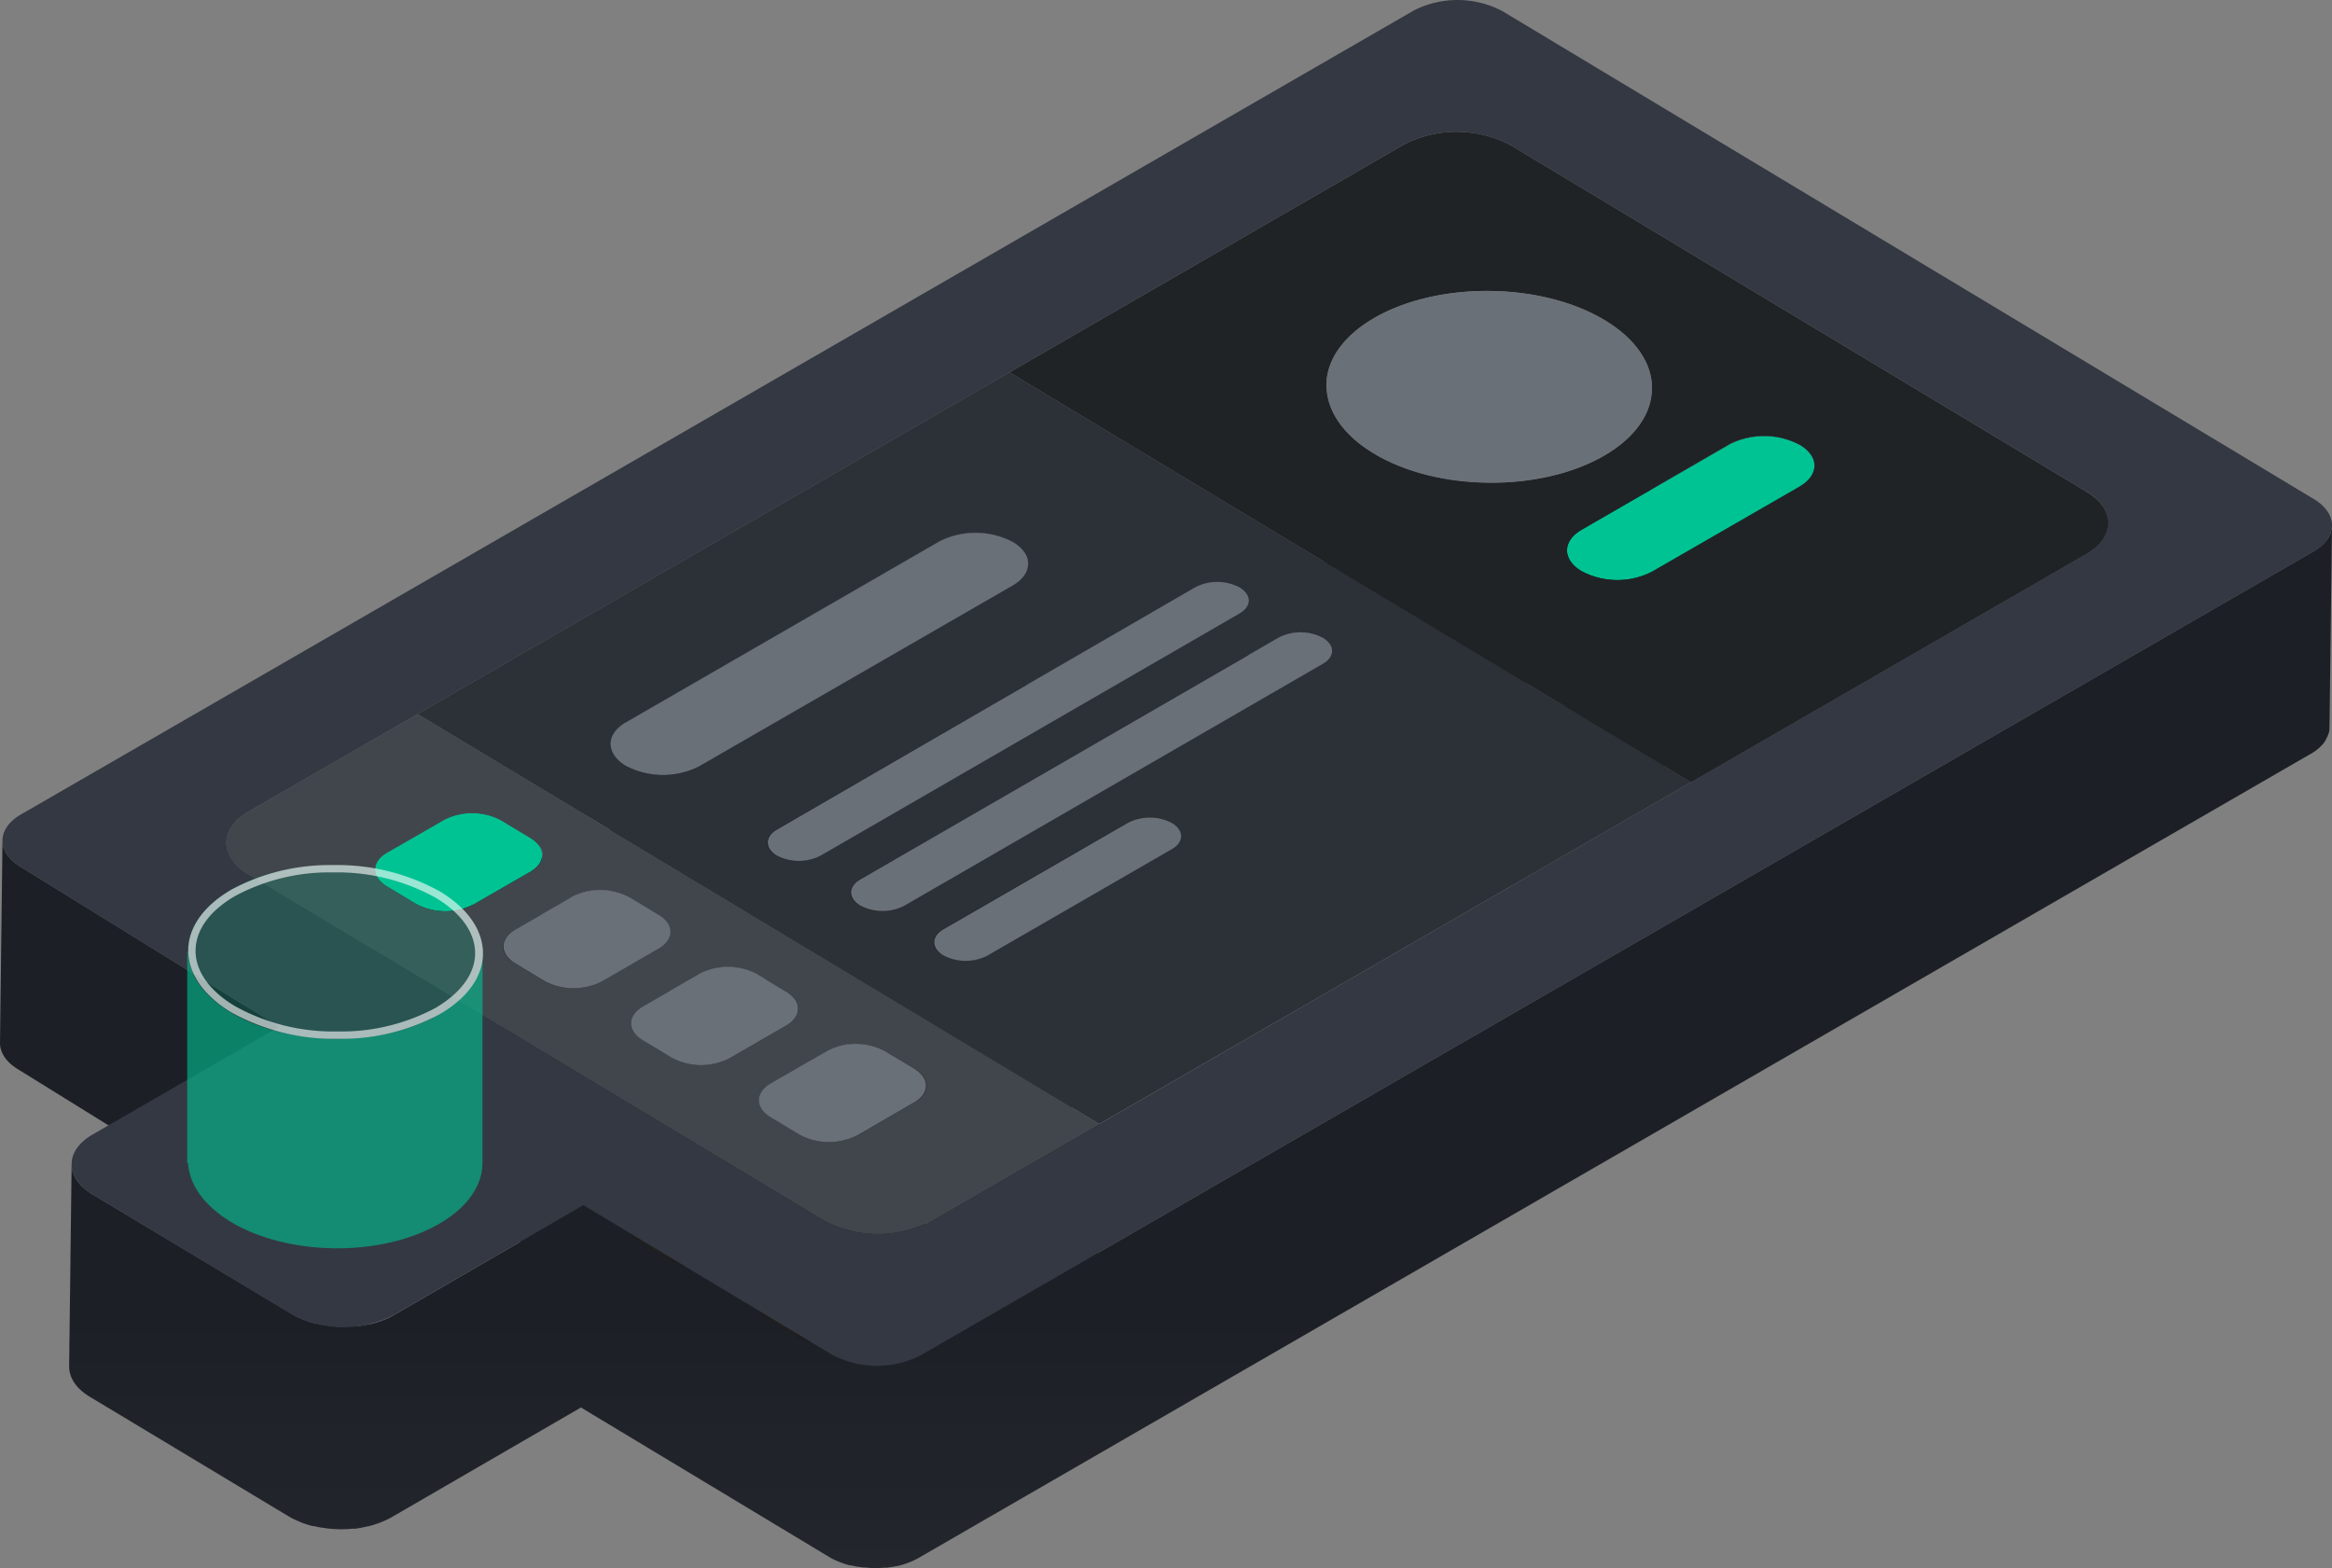 <svg xmlns="http://www.w3.org/2000/svg" xmlns:xlink="http://www.w3.org/1999/xlink" viewBox="0 0 317.76 213.71"><rect x="0" y="0" width="317.76" height="213.71" fill="#808080" stroke="none"/><defs><style>.cls-1{fill:none;}.cls-2{fill:url(#Dégradé_sans_nom_13);}.cls-3{isolation:isolate;}.cls-4{clip-path:url(#clip-path);}.cls-5{fill:#101010;}.cls-6{fill:#111;}.cls-7{clip-path:url(#clip-path-2);}.cls-8{fill:#004131;}.cls-9{fill:#004635;}.cls-10{clip-path:url(#clip-path-3);}.cls-11{fill:#1d1d1d;}.cls-12{fill:#202020;}.cls-13{fill:#141414;}.cls-14{clip-path:url(#clip-path-4);}.cls-15{fill:#696969;}.cls-16{fill:#00513d;}.cls-17{clip-path:url(#clip-path-5);}.cls-18{clip-path:url(#clip-path-6);}.cls-19{fill:#121212;}.cls-20,.cls-72,.cls-73{fill:#00c394;}.cls-21{clip-path:url(#clip-path-7);}.cls-22{clip-path:url(#clip-path-8);}.cls-23{clip-path:url(#clip-path-9);}.cls-24{clip-path:url(#clip-path-10);}.cls-25{clip-path:url(#clip-path-11);}.cls-26{fill:#171717;}.cls-27{clip-path:url(#clip-path-12);}.cls-28{fill:#242424;}.cls-29{fill:#202326;}.cls-30{clip-path:url(#clip-path-13);}.cls-31{clip-path:url(#clip-path-14);}.cls-32{clip-path:url(#clip-path-15);}.cls-33{clip-path:url(#clip-path-16);}.cls-34{clip-path:url(#clip-path-17);}.cls-35{clip-path:url(#clip-path-18);}.cls-36{clip-path:url(#clip-path-19);}.cls-37{clip-path:url(#clip-path-20);}.cls-38{clip-path:url(#clip-path-21);}.cls-39{fill:#191919;}.cls-40{fill:#1b1b1b;}.cls-41{fill:#1a1a1a;}.cls-42{clip-path:url(#clip-path-22);}.cls-43{clip-path:url(#clip-path-23);}.cls-44{clip-path:url(#clip-path-24);}.cls-45{clip-path:url(#clip-path-25);}.cls-46{clip-path:url(#clip-path-26);}.cls-47{clip-path:url(#clip-path-27);}.cls-48{fill:#043;}.cls-49{clip-path:url(#clip-path-28);}.cls-50{clip-path:url(#clip-path-29);}.cls-51{clip-path:url(#clip-path-30);}.cls-52{clip-path:url(#clip-path-31);}.cls-53{fill:#2c3037;}.cls-54{clip-path:url(#clip-path-32);}.cls-55{clip-path:url(#clip-path-33);}.cls-56{fill:#1f1f1f;}.cls-57{clip-path:url(#clip-path-34);}.cls-58{clip-path:url(#clip-path-35);}.cls-59{clip-path:url(#clip-path-36);}.cls-60{clip-path:url(#clip-path-37);}.cls-61{clip-path:url(#clip-path-38);}.cls-62{clip-path:url(#clip-path-39);}.cls-63{clip-path:url(#clip-path-40);}.cls-64{clip-path:url(#clip-path-41);}.cls-65{clip-path:url(#clip-path-42);}.cls-66{clip-path:url(#clip-path-43);}.cls-67{clip-path:url(#clip-path-44);}.cls-68{clip-path:url(#clip-path-45);}.cls-69{fill:#41464c;}.cls-70{fill:#333842;}.cls-71{fill:#6a7078;}.cls-72,.cls-74{opacity:0.6;}.cls-73{opacity:0.2;}.cls-75{fill:#fff;}</style><linearGradient id="Dégradé_sans_nom_13" x1="158.88" y1="249.31" x2="158.88" y2="180.5" gradientUnits="userSpaceOnUse"><stop offset="0" stop-color="#272930" stop-opacity="0"/><stop offset="0.13" stop-color="#23252c" stop-opacity="0.4"/><stop offset="0.3" stop-color="#1f2229" stop-opacity="0.74"/><stop offset="0.53" stop-color="#1d2027" stop-opacity="0.94"/><stop offset="1" stop-color="#1c1f26"/></linearGradient><clipPath id="clip-path"><path class="cls-1" d="M247.24,63.48l-.34,27.59a3.41,3.41,0,0,0-2-2.85,10.42,10.42,0,0,0-9.58-.09l.34-27.6a10.42,10.42,0,0,1,9.58.1A3.39,3.39,0,0,1,247.24,63.48Z"/></clipPath><clipPath id="clip-path-2"><path class="cls-1" d="M247.24,63.48l-.34,27.59a3.4,3.4,0,0,1-2,2.79l.34-27.59A3.4,3.4,0,0,0,247.24,63.48Z"/></clipPath><clipPath id="clip-path-3"><path class="cls-1" d="M225.1,53l-.34,27.59c0,3.33-2.22,6.63-6.54,9.13-8.7,5-22.74,4.88-31.37-.31-4.34-2.61-6.49-6-6.45-9.36l.34-27.6c0,3.36,2.11,6.75,6.45,9.36,8.63,5.19,22.68,5.33,31.37.31C222.88,59.62,225.06,56.32,225.1,53Z"/></clipPath><clipPath id="clip-path-4"><path class="cls-1" d="M215.18,99.78a3.44,3.44,0,0,0-2,2.79l.35-27.6a3.4,3.4,0,0,1,2-2.78C215.42,80.47,215.28,91.51,215.18,99.78Z"/></clipPath><clipPath id="clip-path-5"><path class="cls-1" d="M213.18,102.57l.35-27.6a3.42,3.42,0,0,0,2,2.86,10.4,10.4,0,0,0,9.57.09l-.34,27.6a10.4,10.4,0,0,1-9.57-.09A3.45,3.45,0,0,1,213.18,102.57Z"/></clipPath><clipPath id="clip-path-6"><path class="cls-1" d="M140.09,76.85l-.34,27.59a3.6,3.6,0,0,0-2.05-3,10.91,10.91,0,0,0-10-.1l.34-27.6a10.9,10.9,0,0,1,10,.11A3.58,3.58,0,0,1,140.09,76.85Z"/></clipPath><clipPath id="clip-path-7"><path class="cls-1" d="M140.09,76.85l-.34,27.59a3.59,3.59,0,0,1-2.08,2.91l.34-27.6A3.58,3.58,0,0,0,140.09,76.85Z"/></clipPath><clipPath id="clip-path-8"><path class="cls-1" d="M170.12,81.88l-.35,27.6a2.13,2.13,0,0,0-1.22-1.78,6.5,6.5,0,0,0-6-.06l.34-27.6a6.5,6.5,0,0,1,6,.06A2.16,2.16,0,0,1,170.12,81.88Z"/></clipPath><clipPath id="clip-path-9"><path class="cls-1" d="M170.12,81.88l-.35,27.6a2.13,2.13,0,0,1-1.24,1.74l.34-27.6A2.14,2.14,0,0,0,170.12,81.88Z"/></clipPath><clipPath id="clip-path-10"><path class="cls-1" d="M181.46,88.71l-.34,27.59a2.15,2.15,0,0,0-1.22-1.78,6.52,6.52,0,0,0-6-.06l.35-27.59a6.47,6.47,0,0,1,6,.06A2.12,2.12,0,0,1,181.46,88.71Z"/></clipPath><clipPath id="clip-path-11"><path class="cls-1" d="M181.46,88.71l-.34,27.59a2.13,2.13,0,0,1-1.24,1.74l.34-27.6A2.1,2.1,0,0,0,181.46,88.71Z"/></clipPath><clipPath id="clip-path-12"><path class="cls-1" d="M85,126A3.58,3.58,0,0,0,82.88,129l.34-27.6a3.56,3.56,0,0,1,2.08-2.9C85.2,106.73,85.06,117.76,85,126Z"/></clipPath><clipPath id="clip-path-13"><path class="cls-1" d="M82.88,129l.34-27.59a3.6,3.6,0,0,0,2,3,10.88,10.88,0,0,0,10,.09L94.92,132a10.91,10.91,0,0,1-10-.09A3.61,3.61,0,0,1,82.88,129Z"/></clipPath><clipPath id="clip-path-14"><path class="cls-1" d="M105.49,140.6a2.13,2.13,0,0,0-1.24,1.75l.34-27.6a2.13,2.13,0,0,1,1.24-1.74C105.73,121.29,105.59,132.33,105.49,140.6Z"/></clipPath><clipPath id="clip-path-15"><path class="cls-1" d="M104.25,142.35l.34-27.6a2.14,2.14,0,0,0,1.22,1.78,6.52,6.52,0,0,0,6,0l-.34,27.6a6.54,6.54,0,0,1-6-.05A2.14,2.14,0,0,1,104.25,142.35Z"/></clipPath><clipPath id="clip-path-16"><path class="cls-1" d="M116.84,147.43a2.11,2.11,0,0,0-1.24,1.74l.34-27.6a2.13,2.13,0,0,1,1.24-1.74C117.08,128.11,116.94,139.15,116.84,147.43Z"/></clipPath><clipPath id="clip-path-17"><path class="cls-1" d="M115.6,149.17l.34-27.6a2.12,2.12,0,0,0,1.21,1.78,6.51,6.51,0,0,0,6,.06L122.79,151a6.51,6.51,0,0,1-6-.05A2.12,2.12,0,0,1,115.6,149.17Z"/></clipPath><clipPath id="clip-path-18"><path class="cls-1" d="M128.18,154.25a2.11,2.11,0,0,0-1.24,1.74l.34-27.6a2.14,2.14,0,0,1,1.24-1.74C128.42,134.93,128.28,146,128.18,154.25Z"/></clipPath><clipPath id="clip-path-19"><path class="cls-1" d="M160.91,113.93l-.34,27.6a2.14,2.14,0,0,0-1.21-1.78,6.54,6.54,0,0,0-6-.05l.34-27.6a6.51,6.51,0,0,1,6,.06A2.11,2.11,0,0,1,160.91,113.93Z"/></clipPath><clipPath id="clip-path-20"><path class="cls-1" d="M126.94,156l.34-27.6a2.12,2.12,0,0,0,1.21,1.78,6.51,6.51,0,0,0,6,.06l-.34,27.59a6.54,6.54,0,0,1-6,0A2.14,2.14,0,0,1,126.94,156Z"/></clipPath><clipPath id="clip-path-21"><path class="cls-1" d="M68.28,111.78l-.34,27.59a8.47,8.47,0,0,0-7.76-.08l.34-27.59A8.41,8.41,0,0,1,68.28,111.78Z"/></clipPath><clipPath id="clip-path-22"><path class="cls-1" d="M160.91,113.93l-.34,27.6a2.11,2.11,0,0,1-1.24,1.74l.34-27.59A2.13,2.13,0,0,0,160.91,113.93Z"/></clipPath><clipPath id="clip-path-23"><path class="cls-1" d="M73.89,116.51l-.34,27.6A2.81,2.81,0,0,0,72,141.78l.34-27.59A2.78,2.78,0,0,1,73.89,116.51Z"/></clipPath><clipPath id="clip-path-24"><path class="cls-1" d="M50.76,146.06l.34-27.6a2.78,2.78,0,0,1,1.62-2.26l-.34,27.6A2.77,2.77,0,0,0,50.76,146.06Z"/></clipPath><clipPath id="clip-path-25"><path class="cls-1" d="M73.89,116.51l-.34,27.6a2.76,2.76,0,0,1-1.61,2.25l.34-27.59A2.78,2.78,0,0,0,73.89,116.51Z"/></clipPath><clipPath id="clip-path-26"><path class="cls-1" d="M50.76,146.06l.34-27.6a2.78,2.78,0,0,0,1.59,2.32l-.34,27.6A2.81,2.81,0,0,1,50.76,146.06Z"/></clipPath><clipPath id="clip-path-27"><path class="cls-1" d="M85.72,122.26l-.34,27.6a8.46,8.46,0,0,0-7.77-.09L78,122.18A8.46,8.46,0,0,1,85.72,122.26Z"/></clipPath><clipPath id="clip-path-28"><path class="cls-1" d="M64.48,123.27l-.34,27.6a8.48,8.48,0,0,1-7.78-.08l.34-27.6A8.48,8.48,0,0,0,64.48,123.27Z"/></clipPath><clipPath id="clip-path-29"><path class="cls-1" d="M91.32,127,91,154.59a2.78,2.78,0,0,0-1.59-2.32l.34-27.6A2.81,2.81,0,0,1,91.32,127Z"/></clipPath><clipPath id="clip-path-30"><path class="cls-1" d="M68.19,156.54l.34-27.6a2.78,2.78,0,0,1,1.62-2.26l-.34,27.6A2.76,2.76,0,0,0,68.19,156.54Z"/></clipPath><clipPath id="clip-path-31"><path class="cls-1" d="M91.32,127,91,154.59a2.76,2.76,0,0,1-1.61,2.25l.34-27.59A2.79,2.79,0,0,0,91.32,127Z"/></clipPath><clipPath id="clip-path-32"><path class="cls-1" d="M68.19,156.54l.34-27.6a2.78,2.78,0,0,0,1.59,2.32l-.34,27.6A2.8,2.8,0,0,1,68.19,156.54Z"/></clipPath><clipPath id="clip-path-33"><path class="cls-1" d="M103.15,132.74l-.34,27.6a8.49,8.49,0,0,0-7.77-.09l.34-27.59A8.46,8.46,0,0,1,103.15,132.74Z"/></clipPath><clipPath id="clip-path-34"><path class="cls-1" d="M81.91,133.75l-.34,27.6a8.48,8.48,0,0,1-7.78-.08l.35-27.59A8.46,8.46,0,0,0,81.91,133.75Z"/></clipPath><clipPath id="clip-path-35"><path class="cls-1" d="M108.75,137.47l-.34,27.6a2.78,2.78,0,0,0-1.59-2.32l.34-27.6A2.81,2.81,0,0,1,108.75,137.47Z"/></clipPath><clipPath id="clip-path-36"><path class="cls-1" d="M85.62,167l.34-27.6a2.78,2.78,0,0,1,1.62-2.26l-.34,27.6A2.76,2.76,0,0,0,85.62,167Z"/></clipPath><clipPath id="clip-path-37"><path class="cls-1" d="M108.75,137.47l-.34,27.6a2.76,2.76,0,0,1-1.61,2.25l.34-27.59A2.79,2.79,0,0,0,108.75,137.47Z"/></clipPath><clipPath id="clip-path-38"><path class="cls-1" d="M85.62,167l.34-27.6a2.81,2.81,0,0,0,1.59,2.33l-.34,27.59A2.78,2.78,0,0,1,85.62,167Z"/></clipPath><clipPath id="clip-path-39"><path class="cls-1" d="M99.34,144.23,99,171.83a8.48,8.48,0,0,1-7.78-.08l.35-27.59A8.46,8.46,0,0,0,99.34,144.23Z"/></clipPath><clipPath id="clip-path-40"><path class="cls-1" d="M103.05,177.51l.34-27.6a2.82,2.82,0,0,1,1.63-2.27l-.34,27.6A2.78,2.78,0,0,0,103.05,177.51Z"/></clipPath><clipPath id="clip-path-41"><path class="cls-1" d="M103.05,177.51l.34-27.6a2.81,2.81,0,0,0,1.59,2.32l-.34,27.59A2.78,2.78,0,0,1,103.05,177.51Z"/></clipPath><clipPath id="clip-path-42"><path class="cls-1" d="M120.58,143.22l-.34,27.6a8.46,8.46,0,0,0-7.77-.08l.35-27.6A8.44,8.44,0,0,1,120.58,143.22Z"/></clipPath><clipPath id="clip-path-43"><path class="cls-1" d="M116.78,154.72l-.35,27.59a8.48,8.48,0,0,1-7.78-.08l.34-27.59A8.5,8.5,0,0,0,116.78,154.72Z"/></clipPath><clipPath id="clip-path-44"><path class="cls-1" d="M126.19,148l-.35,27.59a2.8,2.8,0,0,0-1.59-2.32l.34-27.6A2.82,2.82,0,0,1,126.19,148Z"/></clipPath><clipPath id="clip-path-45"><path class="cls-1" d="M126.19,148l-.35,27.59a2.74,2.74,0,0,1-1.61,2.26l.34-27.6A2.76,2.76,0,0,0,126.19,148Z"/></clipPath></defs><title>Fichier 1</title><g id="Calque_2" data-name="Calque 2"><g id="Calque_1-2" data-name="Calque 1"><path class="cls-2" d="M317.29,100a2.73,2.73,0,0,0,.13-.8l.34-27.6a2.73,2.73,0,0,1-.13.8s0,.07,0,.1a4.06,4.06,0,0,1-.34.74l-.1.15-.2.27-.15.19a3.31,3.31,0,0,1-.26.27l-.18.18c-.11.1-.23.19-.35.28l-.18.14a7.15,7.15,0,0,1-.61.4L149.56,170.76l.22-17.61-23.06,13.31a10.43,10.43,0,0,1-1.43.67l-.39.15a14.08,14.08,0,0,1-1.48.44l-.11,0a15.67,15.67,0,0,1-1.69.28l-.43,0c-.52.05-1,.07-1.55.07h-.21a16.57,16.57,0,0,1-1.73-.12l-.42-.05a14.9,14.9,0,0,1-1.51-.28l-.19,0a15,15,0,0,1-1.56-.5l-.35-.14a11.2,11.2,0,0,1-1.43-.71L33.8,119.15l-.22,18L2.82,118.12c-1.67-1-2.49-2.31-2.48-3.6L0,142.12c0,1.29.81,2.6,2.48,3.6l35.19,21.81.22-18.12,33,19.81-17.24,10a9.73,9.73,0,0,1-1.38.65l-.37.14a13.46,13.46,0,0,1-1.41.42l-.12,0c-.52.12-1.06.2-1.61.27l-.42,0c-.49,0-1,.07-1.48.07h-.21c-.55,0-1.1,0-1.65-.11l-.4-.05c-.5-.07-1-.16-1.45-.27l-.18,0a13.83,13.83,0,0,1-1.5-.48l-.33-.14a9.67,9.67,0,0,1-1.37-.67L12.61,162.75c-1.92-1.15-2.87-2.65-2.85-4.14l-.34,27.6c0,1.49.93,3,2.85,4.14l27.12,16.31a10.89,10.89,0,0,0,1.37.67l.33.14a13.83,13.83,0,0,0,1.5.48l.18,0c.3.07.6.14.91.19l.53.07.41.06c.55.06,1.1.1,1.65.11h.21a14.52,14.52,0,0,0,1.48-.07l.42,0A13.86,13.86,0,0,0,50,208l.11,0a13,13,0,0,0,1.42-.43l.37-.14a11.63,11.63,0,0,0,1.38-.64l25.88-15L113,212.17a7.75,7.75,0,0,0,1.19.59l.29.12a13.16,13.16,0,0,0,1.3.42l.16,0,.79.17.47.06.35.05c.48,0,1,.09,1.44.1h.18q.64,0,1.29-.06l.37,0c.47-.06.94-.13,1.4-.23l.09,0a11.91,11.91,0,0,0,1.24-.37l.32-.12a10.19,10.19,0,0,0,1.2-.56L314.9,102.7a5.3,5.3,0,0,0,.61-.39l.18-.14.35-.28.17-.18a3.44,3.44,0,0,0,.27-.27l.15-.2a1.89,1.89,0,0,0,.2-.27l.06-.08s0,0,0-.07a3.32,3.32,0,0,0,.35-.74S317.28,100,317.29,100Z"/><g class="cls-3"><g class="cls-4"><path class="cls-5" d="M247.24,63.48l-.34,27.59a3.41,3.41,0,0,0-2-2.85,8.7,8.7,0,0,0-2.95-1l.34-27.59a8.7,8.7,0,0,1,2.95,1.05,3.39,3.39,0,0,1,2,2.85"/><path class="cls-6" d="M242.34,59.58,242,87.17a10.34,10.34,0,0,0-6.63,1l.34-27.6a10.34,10.34,0,0,1,6.63-1"/></g></g><g class="cls-3"><g class="cls-7"><path class="cls-8" d="M247.24,63.48l-.34,27.59a2.47,2.47,0,0,1-.42,1.36l.35-27.59a2.59,2.59,0,0,0,.41-1.36"/><path class="cls-9" d="M246.83,64.84l-.35,27.59a4.32,4.32,0,0,1-1.57,1.43l.34-27.59a4.54,4.54,0,0,0,1.58-1.43"/></g></g><g class="cls-3"><g class="cls-10"><path class="cls-11" d="M225.1,53l-.34,27.59A8.5,8.5,0,0,1,223.4,85l.34-27.6A8.4,8.4,0,0,0,225.1,53"/><path class="cls-12" d="M223.74,57.41,223.4,85a14.7,14.7,0,0,1-5.18,4.7c-5.89,3.4-14.23,4.43-21.68,3.13l.34-27.59c7.45,1.29,15.79.26,21.68-3.14a14.7,14.7,0,0,0,5.18-4.7"/><path class="cls-11" d="M196.88,65.25l-.34,27.59a28.55,28.55,0,0,1-9.69-3.44c-4.34-2.61-6.49-6-6.45-9.36l.34-27.6c0,3.36,2.11,6.75,6.45,9.36a28.35,28.35,0,0,0,9.69,3.45"/></g></g><polygon class="cls-13" points="235.71 60.53 235.37 88.13 215.18 99.78 215.52 72.19 235.71 60.53"/><g class="cls-3"><g class="cls-14"><path class="cls-6" d="M215.52,72.19l-.34,27.59a4.47,4.47,0,0,0-1.58,1.44l.34-27.6a4.36,4.36,0,0,1,1.58-1.43"/><path class="cls-5" d="M213.94,73.62l-.34,27.6a2.64,2.64,0,0,0-.42,1.35l.35-27.6a2.53,2.53,0,0,1,.41-1.35"/></g></g><polygon class="cls-15" points="137.54 50.74 137.2 78.33 56.56 124.89 56.9 97.3 137.54 50.74"/><polygon class="cls-16" points="245.25 66.27 244.91 93.86 224.72 105.52 225.06 77.92 245.25 66.27"/><g class="cls-3"><g class="cls-17"><path class="cls-9" d="M225.06,77.92l-.34,27.6a10.28,10.28,0,0,1-6.63,1l.34-27.59a10.34,10.34,0,0,0,6.63-1"/><path class="cls-8" d="M218.43,78.88l-.34,27.59a8.35,8.35,0,0,1-2.94-1,3.45,3.45,0,0,1-2-2.86l.35-27.6a3.42,3.42,0,0,0,2,2.86,8.57,8.57,0,0,0,2.94,1"/></g></g><g class="cls-3"><g class="cls-18"><path class="cls-19" d="M140.09,76.85l-.34,27.59a3.6,3.6,0,0,0-2.05-3,9.09,9.09,0,0,0-3.08-1.09l.34-27.6a9.23,9.23,0,0,1,3.09,1.1,3.58,3.58,0,0,1,2,3"/><path class="cls-13" d="M135,72.77l-.34,27.6a10.78,10.78,0,0,0-6.91,1l.34-27.6a10.84,10.84,0,0,1,6.91-1"/></g></g><path class="cls-20" d="M235.71,60.53a10.42,10.42,0,0,1,9.58.1c2.62,1.57,2.6,4.11,0,5.64L225.06,77.92a10.4,10.4,0,0,1-9.57-.09c-2.63-1.58-2.62-4.11,0-5.64Z"/><g class="cls-3"><g class="cls-21"><path class="cls-11" d="M140.09,76.85l-.34,27.59a2.84,2.84,0,0,1-.44,1.42l.34-27.6a2.78,2.78,0,0,0,.44-1.41"/><path class="cls-12" d="M139.65,78.26l-.34,27.6a4.62,4.62,0,0,1-1.64,1.49l.34-27.6a4.53,4.53,0,0,0,1.64-1.49"/></g></g><g class="cls-3"><g class="cls-22"><path class="cls-19" d="M170.12,81.88l-.35,27.6a2.13,2.13,0,0,0-1.22-1.78,5.29,5.29,0,0,0-1.84-.65l.35-27.6a5.52,5.52,0,0,1,1.83.65,2.16,2.16,0,0,1,1.23,1.78"/><path class="cls-13" d="M167.06,79.45l-.35,27.6a6.41,6.41,0,0,0-4.12.59l.34-27.6a6.44,6.44,0,0,1,4.13-.59"/></g></g><g class="cls-3"><g class="cls-23"><path class="cls-11" d="M170.12,81.88l-.35,27.6a1.62,1.62,0,0,1-.26.85l.34-27.6a1.61,1.61,0,0,0,.27-.85"/><path class="cls-12" d="M169.85,82.73l-.34,27.6a2.77,2.77,0,0,1-1,.89l.34-27.6a2.68,2.68,0,0,0,1-.89"/></g></g><g class="cls-3"><g class="cls-24"><path class="cls-19" d="M181.46,88.71l-.34,27.59a2.15,2.15,0,0,0-1.22-1.78,5.58,5.58,0,0,0-1.84-.65l.34-27.59a5.09,5.09,0,0,1,1.84.65,2.12,2.12,0,0,1,1.22,1.78"/><path class="cls-13" d="M178.4,86.28l-.34,27.59a6.45,6.45,0,0,0-4.13.59l.35-27.59a6.35,6.35,0,0,1,4.12-.59"/></g></g><g class="cls-3"><g class="cls-25"><path class="cls-11" d="M181.46,88.71l-.34,27.59a1.59,1.59,0,0,1-.26.85l.34-27.6a1.56,1.56,0,0,0,.26-.84"/><path class="cls-12" d="M181.2,89.55l-.34,27.6a2.68,2.68,0,0,1-1,.89l.34-27.6a2.6,2.6,0,0,0,1-.89"/></g></g><polygon class="cls-26" points="128.05 73.76 127.71 101.36 84.96 126.04 85.3 98.45 128.05 73.76"/><g class="cls-3"><g class="cls-27"><path class="cls-13" d="M85.3,98.45,85,126a4.64,4.64,0,0,0-1.64,1.5l.34-27.6a4.53,4.53,0,0,1,1.64-1.49"/><path class="cls-19" d="M83.66,99.94l-.34,27.6a2.68,2.68,0,0,0-.44,1.41l.34-27.59a2.69,2.69,0,0,1,.44-1.42"/></g></g><polygon class="cls-28" points="138.01 79.75 137.67 107.35 94.92 132.03 95.26 104.43 138.01 79.75"/><path class="cls-29" d="M191.37,19.66a15.73,15.73,0,0,1,14.5.14L284.31,67c4,2.4,4,6.22-.06,8.54l-53.83,31.08L137.54,50.74Zm27.19,42.45c8.69-5,8.73-13.29.1-18.48S196,38.3,187.29,43.31s-8.74,13.3-.1,18.49,22.68,5.33,31.37.31m26.69,4.16c2.64-1.53,2.66-4.07,0-5.64a10.42,10.42,0,0,0-9.58-.1L215.52,72.19c-2.65,1.53-2.66,4.06,0,5.64a10.4,10.4,0,0,0,9.57.09l20.19-11.65"/><g class="cls-3"><g class="cls-30"><path class="cls-12" d="M95.26,104.43,94.92,132A10.74,10.74,0,0,1,88,133l.34-27.59a10.81,10.81,0,0,0,6.92-1"/><path class="cls-11" d="M88.34,105.43,88,133a9,9,0,0,1-3.07-1.08,3.61,3.61,0,0,1-2.05-3l.34-27.59a3.6,3.6,0,0,0,2,3,9,9,0,0,0,3.07,1.09"/></g></g><polygon class="cls-26" points="162.93 80.04 162.59 107.64 105.49 140.6 105.83 113.01 162.93 80.04"/><g class="cls-3"><g class="cls-31"><path class="cls-13" d="M105.83,113l-.34,27.59a2.78,2.78,0,0,0-1,.9l.34-27.6a2.77,2.77,0,0,1,1-.89"/><path class="cls-19" d="M104.85,113.9l-.34,27.6a1.59,1.59,0,0,0-.26.85l.34-27.6a1.59,1.59,0,0,1,.26-.85"/></g></g><polygon class="cls-28" points="168.88 83.62 168.53 111.22 111.44 144.18 111.78 116.58 168.88 83.62"/><g class="cls-3"><g class="cls-32"><path class="cls-12" d="M111.78,116.58l-.34,27.6a6.48,6.48,0,0,1-4.14.6l.34-27.6a6.42,6.42,0,0,0,4.14-.6"/><path class="cls-11" d="M107.64,117.18l-.34,27.6a5.58,5.58,0,0,1-1.84-.65,2.14,2.14,0,0,1-1.21-1.78l.34-27.6a2.14,2.14,0,0,0,1.22,1.78,5.52,5.52,0,0,0,1.83.65"/></g></g><polygon class="cls-26" points="174.28 86.87 173.94 114.47 116.84 147.43 117.18 119.83 174.28 86.87"/><g class="cls-3"><g class="cls-33"><path class="cls-13" d="M117.18,119.83l-.34,27.6a2.68,2.68,0,0,0-1,.89l.34-27.59a2.7,2.7,0,0,1,1-.9"/><path class="cls-19" d="M116.2,120.73l-.34,27.59a1.59,1.59,0,0,0-.26.85l.34-27.6a1.59,1.59,0,0,1,.26-.84"/></g></g><polygon class="cls-28" points="180.22 90.44 179.88 118.04 122.79 151 123.13 123.41 180.22 90.44"/><g class="cls-3"><g class="cls-34"><path class="cls-12" d="M123.13,123.41,122.79,151a6.42,6.42,0,0,1-4.14.6L119,124a6.48,6.48,0,0,0,4.14-.59"/><path class="cls-11" d="M119,124l-.34,27.6a5.58,5.58,0,0,1-1.84-.65,2.12,2.12,0,0,1-1.21-1.78l.34-27.6a2.12,2.12,0,0,0,1.21,1.78A5.36,5.36,0,0,0,119,124"/></g></g><polygon class="cls-26" points="153.72 112.1 153.38 139.7 128.18 154.25 128.52 126.65 153.72 112.1"/><g class="cls-3"><g class="cls-35"><path class="cls-13" d="M128.52,126.65l-.34,27.6a2.68,2.68,0,0,0-1,.89l.34-27.6a2.86,2.86,0,0,1,1-.89"/><path class="cls-19" d="M127.54,127.54l-.34,27.6a1.59,1.59,0,0,0-.26.85l.34-27.6a1.62,1.62,0,0,1,.26-.85"/></g></g><g class="cls-3"><g class="cls-36"><path class="cls-19" d="M160.91,113.93l-.34,27.6a2.14,2.14,0,0,0-1.21-1.78,5.58,5.58,0,0,0-1.84-.65l.34-27.59a5.16,5.16,0,0,1,1.84.65,2.11,2.11,0,0,1,1.21,1.77"/><path class="cls-13" d="M157.86,111.51l-.34,27.59a6.48,6.48,0,0,0-4.14.6l.34-27.6a6.48,6.48,0,0,1,4.14-.59"/></g></g><polygon class="cls-28" points="159.67 115.68 159.33 143.27 134.13 157.82 134.47 130.23 159.67 115.68"/><g class="cls-3"><g class="cls-37"><path class="cls-12" d="M134.47,130.23l-.34,27.59a6.42,6.42,0,0,1-4.14.6l.34-27.6a6.48,6.48,0,0,0,4.14-.59"/><path class="cls-11" d="M130.33,130.82l-.34,27.6a5.58,5.58,0,0,1-1.84-.65,2.14,2.14,0,0,1-1.21-1.78l.34-27.6a2.12,2.12,0,0,0,1.21,1.78,5.36,5.36,0,0,0,1.84.65"/></g></g><g class="cls-3"><g class="cls-38"><path class="cls-39" d="M68.28,111.78l-.34,27.59a7.14,7.14,0,0,0-2.39-.85l.34-27.59a6.73,6.73,0,0,1,2.39.85"/><path class="cls-40" d="M65.89,110.93l-.34,27.59a8.42,8.42,0,0,0-5.37.77l.34-27.59a8.29,8.29,0,0,1,5.37-.77"/></g></g><polygon class="cls-41" points="72.3 114.19 71.95 141.78 67.94 139.37 68.28 111.78 72.3 114.19"/><g class="cls-3"><g class="cls-42"><path class="cls-11" d="M160.91,113.93l-.34,27.6a1.59,1.59,0,0,1-.26.85l.34-27.6a1.59,1.59,0,0,0,.26-.85"/><path class="cls-12" d="M160.65,114.78l-.34,27.6a2.77,2.77,0,0,1-1,.89l.34-27.59a2.7,2.7,0,0,0,1-.9"/></g></g><polygon class="cls-12" points="60.52 111.7 60.18 139.29 52.38 143.8 52.72 116.2 60.52 111.7"/><g class="cls-3"><g class="cls-43"><path class="cls-39" d="M73.89,116.51l-.34,27.6A2.81,2.81,0,0,0,72,141.78l.34-27.59a2.78,2.78,0,0,1,1.59,2.32"/></g></g><g class="cls-3"><g class="cls-44"><path class="cls-40" d="M52.72,116.2l-.34,27.6A3.48,3.48,0,0,0,51.1,145l.34-27.6a3.66,3.66,0,0,1,1.28-1.16"/><path class="cls-39" d="M51.44,117.36,51.1,145a2.08,2.08,0,0,0-.34,1.1l.34-27.6a2.11,2.11,0,0,1,.34-1.1"/></g></g><g class="cls-3"><g class="cls-45"><path class="cls-8" d="M73.89,116.51l-.34,27.6a2.18,2.18,0,0,1-.34,1.1l.34-27.6a2.15,2.15,0,0,0,.34-1.1"/><path class="cls-9" d="M73.55,117.61l-.34,27.6a3.59,3.59,0,0,1-1.27,1.15l.34-27.59a3.61,3.61,0,0,0,1.27-1.16"/></g></g><g class="cls-3"><g class="cls-46"><path class="cls-8" d="M52.69,120.78l-.34,27.6a2.81,2.81,0,0,1-1.59-2.32l.34-27.6a2.78,2.78,0,0,0,1.59,2.32"/></g></g><g class="cls-3"><g class="cls-47"><path class="cls-39" d="M85.72,122.26l-.34,27.6A7.07,7.07,0,0,0,83,149l.34-27.59a6.85,6.85,0,0,1,2.4.85"/><path class="cls-40" d="M83.32,121.41,83,149a8.42,8.42,0,0,0-5.37.77L78,122.18a8.36,8.36,0,0,1,5.37-.77"/></g></g><polygon class="cls-16" points="72.28 118.77 71.94 146.37 64.14 150.87 64.48 123.27 72.28 118.77"/><polygon class="cls-48" points="56.7 123.19 56.36 150.79 52.35 148.38 52.69 120.78 56.7 123.19"/><polygon class="cls-41" points="89.73 124.67 89.39 152.27 85.38 149.86 85.72 122.26 89.73 124.67"/><path class="cls-20" d="M60.52,111.7a8.41,8.41,0,0,1,7.76.08l4,2.41c2.13,1.28,2.12,3.34,0,4.58l-7.8,4.5a8.48,8.48,0,0,1-7.78-.08l-4-2.41c-2.13-1.28-2.12-3.34,0-4.58Z"/><g class="cls-3"><g class="cls-49"><path class="cls-9" d="M64.48,123.27l-.34,27.6a8.4,8.4,0,0,1-5.38.77L59.1,124a8.4,8.4,0,0,0,5.38-.77"/><path class="cls-8" d="M59.1,124l-.34,27.6a6.91,6.91,0,0,1-2.4-.85l.34-27.6a6.85,6.85,0,0,0,2.4.85"/></g></g><polygon class="cls-12" points="77.95 122.18 77.61 149.77 69.81 154.28 70.15 126.68 77.95 122.18"/><g class="cls-3"><g class="cls-50"><path class="cls-39" d="M91.32,127,91,154.59a2.78,2.78,0,0,0-1.59-2.32l.34-27.6A2.81,2.81,0,0,1,91.32,127"/></g></g><g class="cls-3"><g class="cls-51"><path class="cls-40" d="M70.15,126.68l-.34,27.6a3.48,3.48,0,0,0-1.28,1.16l.34-27.6a3.66,3.66,0,0,1,1.28-1.16"/><path class="cls-39" d="M68.87,127.84l-.34,27.6a2.08,2.08,0,0,0-.34,1.1l.34-27.6a2.11,2.11,0,0,1,.34-1.1"/></g></g><g class="cls-3"><g class="cls-52"><path class="cls-11" d="M91.32,127,91,154.59a2.11,2.11,0,0,1-.34,1.1l.34-27.6a2.08,2.08,0,0,0,.34-1.1"/><path class="cls-12" d="M91,128.09l-.34,27.6a3.59,3.59,0,0,1-1.27,1.15l.34-27.59A3.62,3.62,0,0,0,91,128.09"/></g></g><path class="cls-53" d="M56.9,97.3l80.64-46.56,92.88,55.85-.42.24-80.22,46.32Zm28.4,1.15c-2.76,1.59-2.77,4.24,0,5.89a10.88,10.88,0,0,0,10,.09L138,79.75c2.76-1.59,2.77-4.24,0-5.88a10.9,10.9,0,0,0-10-.11L85.3,98.45m94.92-8c1.65-1,1.66-2.53,0-3.51a6.47,6.47,0,0,0-6-.06l-57.1,33c-1.65,1-1.66,2.54,0,3.52a6.51,6.51,0,0,0,6,.06l57.09-33m-11.35-6.82c1.65-1,1.66-2.53,0-3.52a6.5,6.5,0,0,0-6-.06l-57.1,33c-1.64.95-1.66,2.53,0,3.52a6.52,6.52,0,0,0,6,0l57.09-33m-9.2,32.06c1.65-1,1.66-2.54,0-3.52a6.51,6.51,0,0,0-6-.06l-25.2,14.55c-1.65.95-1.66,2.54,0,3.52a6.51,6.51,0,0,0,6,.06l25.2-14.55"/><g class="cls-3"><g class="cls-54"><path class="cls-11" d="M70.12,131.26l-.34,27.6a2.8,2.8,0,0,1-1.59-2.32l.34-27.6a2.78,2.78,0,0,0,1.59,2.32"/></g></g><g class="cls-3"><g class="cls-55"><path class="cls-39" d="M103.15,132.74l-.34,27.6a6.85,6.85,0,0,0-2.4-.85l.34-27.6a7.06,7.06,0,0,1,2.4.85"/><path class="cls-40" d="M100.75,131.89l-.34,27.6a8.36,8.36,0,0,0-5.37.76l.34-27.59a8.36,8.36,0,0,1,5.37-.77"/></g></g><polygon class="cls-28" points="89.71 129.25 89.37 156.84 81.57 161.35 81.91 133.75 89.71 129.25"/><polygon class="cls-56" points="74.14 133.68 73.8 161.27 69.78 158.86 70.12 131.26 74.14 133.68"/><polygon class="cls-41" points="107.16 135.15 106.82 162.75 102.81 160.34 103.15 132.74 107.16 135.15"/><g class="cls-3"><g class="cls-57"><path class="cls-12" d="M81.91,133.75l-.34,27.6a8.41,8.41,0,0,1-5.38.77l.34-27.59a8.4,8.4,0,0,0,5.38-.78"/><path class="cls-11" d="M76.53,134.53l-.34,27.59a6.85,6.85,0,0,1-2.4-.85l.35-27.59a7.14,7.14,0,0,0,2.39.85"/></g></g><polygon class="cls-12" points="95.38 132.66 95.04 160.25 87.24 164.76 87.58 137.16 95.38 132.66"/><g class="cls-3"><g class="cls-58"><path class="cls-39" d="M108.75,137.47l-.34,27.6a2.78,2.78,0,0,0-1.59-2.32l.34-27.6a2.81,2.81,0,0,1,1.59,2.32"/></g></g><g class="cls-3"><g class="cls-59"><path class="cls-40" d="M87.58,137.16l-.34,27.6A3.48,3.48,0,0,0,86,165.92l.34-27.6a3.65,3.65,0,0,1,1.28-1.16"/><path class="cls-39" d="M86.3,138.32,86,165.92a2.06,2.06,0,0,0-.34,1.1l.34-27.6a2.18,2.18,0,0,1,.34-1.1"/></g></g><g class="cls-3"><g class="cls-60"><path class="cls-11" d="M108.75,137.47l-.34,27.6a2.11,2.11,0,0,1-.34,1.1l.34-27.6a2.08,2.08,0,0,0,.34-1.1"/><path class="cls-12" d="M108.41,138.57l-.34,27.6a3.59,3.59,0,0,1-1.27,1.15l.34-27.59a3.71,3.71,0,0,0,1.27-1.16"/></g></g><g class="cls-3"><g class="cls-61"><path class="cls-11" d="M87.55,141.75l-.34,27.59A2.78,2.78,0,0,1,85.62,167l.34-27.6a2.81,2.81,0,0,0,1.59,2.33"/></g></g><polygon class="cls-28" points="107.14 139.73 106.8 167.32 99 171.83 99.34 144.23 107.14 139.73"/><polygon class="cls-56" points="91.56 144.16 91.22 171.75 87.21 169.34 87.55 141.75 91.56 144.16"/><g class="cls-3"><g class="cls-62"><path class="cls-12" d="M99.34,144.23,99,171.83a8.41,8.41,0,0,1-5.38.77L94,145a8.4,8.4,0,0,0,5.38-.78"/><path class="cls-11" d="M94,145l-.34,27.59a6.85,6.85,0,0,1-2.4-.85l.35-27.59A7.14,7.14,0,0,0,94,145"/></g></g><polygon class="cls-12" points="112.81 143.14 112.47 170.74 104.67 175.24 105.02 147.65 112.81 143.14"/><g class="cls-3"><g class="cls-63"><path class="cls-40" d="M105,147.64l-.34,27.6a3.62,3.62,0,0,0-1.29,1.17l.35-27.6a3.5,3.5,0,0,1,1.28-1.17"/><path class="cls-39" d="M103.74,148.81l-.35,27.6a2.15,2.15,0,0,0-.34,1.1l.34-27.6a2.1,2.1,0,0,1,.35-1.1"/></g></g><g class="cls-3"><g class="cls-64"><path class="cls-11" d="M105,152.23l-.34,27.59a2.78,2.78,0,0,1-1.59-2.31l.34-27.6a2.81,2.81,0,0,0,1.59,2.32"/></g></g><polygon class="cls-56" points="109 154.64 108.65 182.23 104.64 179.82 104.98 152.22 109 154.64"/><g class="cls-3"><g class="cls-65"><path class="cls-39" d="M120.58,143.22l-.34,27.6a6.87,6.87,0,0,0-2.39-.85l.34-27.6a7,7,0,0,1,2.39.85"/><path class="cls-40" d="M118.19,142.37l-.34,27.6a8.4,8.4,0,0,0-5.38.77l.35-27.6a8.36,8.36,0,0,1,5.37-.77"/></g></g><g class="cls-3"><g class="cls-66"><path class="cls-12" d="M116.78,154.72l-.35,27.59a8.32,8.32,0,0,1-5.38.77l.34-27.59a8.43,8.43,0,0,0,5.39-.77"/><path class="cls-11" d="M111.39,155.49l-.34,27.59a6.85,6.85,0,0,1-2.4-.85l.34-27.59a7.28,7.28,0,0,0,2.4.85"/></g></g><polygon class="cls-41" points="124.59 145.63 124.25 173.23 120.24 170.82 120.58 143.22 124.59 145.63"/><g class="cls-3"><g class="cls-67"><path class="cls-39" d="M126.19,148l-.35,27.59a2.8,2.8,0,0,0-1.59-2.32l.34-27.6a2.82,2.82,0,0,1,1.6,2.33"/></g></g><g class="cls-3"><g class="cls-68"><path class="cls-11" d="M126.19,148l-.35,27.59a2,2,0,0,1-.34,1.1l.35-27.59a2.21,2.21,0,0,0,.34-1.1"/><path class="cls-12" d="M125.85,149.06l-.35,27.59a3.53,3.53,0,0,1-1.27,1.16l.34-27.6a3.63,3.63,0,0,0,1.28-1.15"/></g></g><polygon class="cls-28" points="124.57 150.21 124.23 177.81 116.43 182.31 116.78 154.72 124.57 150.21"/><path class="cls-69" d="M33.84,110.61,56.9,97.3l92.88,55.85-23.06,13.31a15.72,15.72,0,0,1-14.48-.15L33.8,119.15C29.81,116.75,29.83,112.92,33.84,110.61Zm73.32,24.54-4-2.41a8.46,8.46,0,0,0-7.77-.08l-7.8,4.5c-2.15,1.24-2.16,3.3,0,4.59l4,2.41a8.46,8.46,0,0,0,7.77.07l7.8-4.5c2.14-1.24,2.15-3.3,0-4.58M89.73,124.67l-4-2.41a8.46,8.46,0,0,0-7.77-.08l-7.8,4.5c-2.15,1.24-2.16,3.3,0,4.58l4,2.42a8.46,8.46,0,0,0,7.77.07l7.8-4.5c2.14-1.24,2.15-3.3,0-4.58M72.3,114.19l-4-2.41a8.41,8.41,0,0,0-7.76-.08l-7.8,4.5c-2.15,1.24-2.16,3.3,0,4.58l4,2.41a8.48,8.48,0,0,0,7.78.08l7.8-4.5c2.14-1.24,2.15-3.3,0-4.58m52.29,31.44-4-2.41a8.44,8.44,0,0,0-7.76-.08l-7.8,4.5c-2.15,1.25-2.17,3.31,0,4.59l4,2.41a8.5,8.5,0,0,0,7.79.08l7.79-4.51c2.15-1.23,2.15-3.3,0-4.58"/><path class="cls-70" d="M192.68,1.41a13.12,13.12,0,0,1,12.08.13L315.28,68c3.32,2,3.3,5.19,0,7.12L125.42,184.7a13.12,13.12,0,0,1-12.08-.12L79.49,164.22l-25.88,15a15.06,15.06,0,0,1-13.88-.14L12.61,162.75c-3.82-2.29-3.8-6,.05-8.18L38,139.94,2.82,118.12c-3.32-2-3.3-5.18,0-7.12ZM284.31,67,205.87,19.8a15.73,15.73,0,0,0-14.5-.14L137.54,50.74,56.9,97.3,33.84,110.61c-4,2.31-4,6.14,0,8.54l78.44,47.16a15.72,15.72,0,0,0,14.48.15l22.93-13.23L230,106.83l54.25-31.32c4-2.32,4-6.14.06-8.54"/><path class="cls-71" d="M128.05,73.76a10.9,10.9,0,0,1,10,.11c2.73,1.64,2.72,4.29,0,5.88L95.26,104.43a10.88,10.88,0,0,1-10-.09c-2.74-1.65-2.73-4.3,0-5.89Z"/><path class="cls-71" d="M162.93,80a6.5,6.5,0,0,1,6,.06c1.64,1,1.63,2.57,0,3.52l-57.09,33a6.52,6.52,0,0,1-6,0c-1.64-1-1.62-2.57,0-3.52Z"/><path class="cls-71" d="M174.28,86.87a6.47,6.47,0,0,1,6,.06c1.64,1,1.63,2.56,0,3.51l-57.09,33a6.51,6.51,0,0,1-6-.06c-1.63-1-1.62-2.57,0-3.52Z"/><path class="cls-71" d="M78,122.18a8.46,8.46,0,0,1,7.77.08l4,2.41c2.13,1.28,2.12,3.34,0,4.58l-7.8,4.5a8.46,8.46,0,0,1-7.77-.07l-4-2.42c-2.13-1.28-2.12-3.34,0-4.58Z"/><path class="cls-71" d="M95.38,132.66a8.46,8.46,0,0,1,7.77.08l4,2.41c2.13,1.28,2.12,3.34,0,4.58l-7.8,4.5a8.46,8.46,0,0,1-7.77-.07l-4-2.41c-2.13-1.29-2.12-3.35,0-4.59Z"/><path class="cls-71" d="M112.82,143.14a8.44,8.44,0,0,1,7.76.08l4,2.41c2.13,1.28,2.13,3.35,0,4.58l-7.79,4.51a8.5,8.5,0,0,1-7.79-.08l-4-2.41c-2.13-1.28-2.11-3.34,0-4.59Z"/><path class="cls-71" d="M153.72,112.1a6.51,6.51,0,0,1,6,.06c1.63,1,1.62,2.57,0,3.52l-25.2,14.55a6.51,6.51,0,0,1-6-.06c-1.63-1-1.62-2.57,0-3.52Z"/><path class="cls-71" d="M187.29,43.31c8.69-5,22.74-4.87,31.37.32s8.59,13.47-.1,18.48S195.82,67,187.19,61.8,178.6,48.33,187.29,43.31Z"/><path class="cls-72" d="M65.71,129.23c.3,3.26-1.65,6.55-5.88,9-7.87,4.55-20.59,4.42-28.4-.28-3.86-2.31-5.79-5.31-5.83-8.29h-.09v28.83h.11c.18,2.88,2.1,5.73,5.81,8,7.81,4.7,20.53,4.83,28.4.28,3.91-2.25,5.88-5.23,5.92-8.24h0V129.23Z"/><path class="cls-73" d="M31.52,121.2c7.87-4.54,20.59-4.41,28.41.29s7.77,12.19-.1,16.73-20.59,4.42-28.4-.28S23.65,125.74,31.52,121.2Z"/><g class="cls-74"><path class="cls-75" d="M45.39,117.88v1a27.58,27.58,0,0,1,14,3.47c3.48,2.08,5.37,4.78,5.35,7.58s-2,5.42-5.43,7.43A27.18,27.18,0,0,1,46,140.55a27.64,27.64,0,0,1-14-3.46c-3.48-2.09-5.38-4.79-5.35-7.59s1.95-5.43,5.43-7.43a27.14,27.14,0,0,1,13.37-3.19v-1m0,0a28.29,28.29,0,0,0-13.87,3.32c-7.87,4.54-7.91,12-.09,16.74A28.78,28.78,0,0,0,46,141.55a28.22,28.22,0,0,0,13.88-3.33c7.87-4.54,7.91-12,.1-16.73a28.78,28.78,0,0,0-14.54-3.61Z"/></g></g></g></svg>